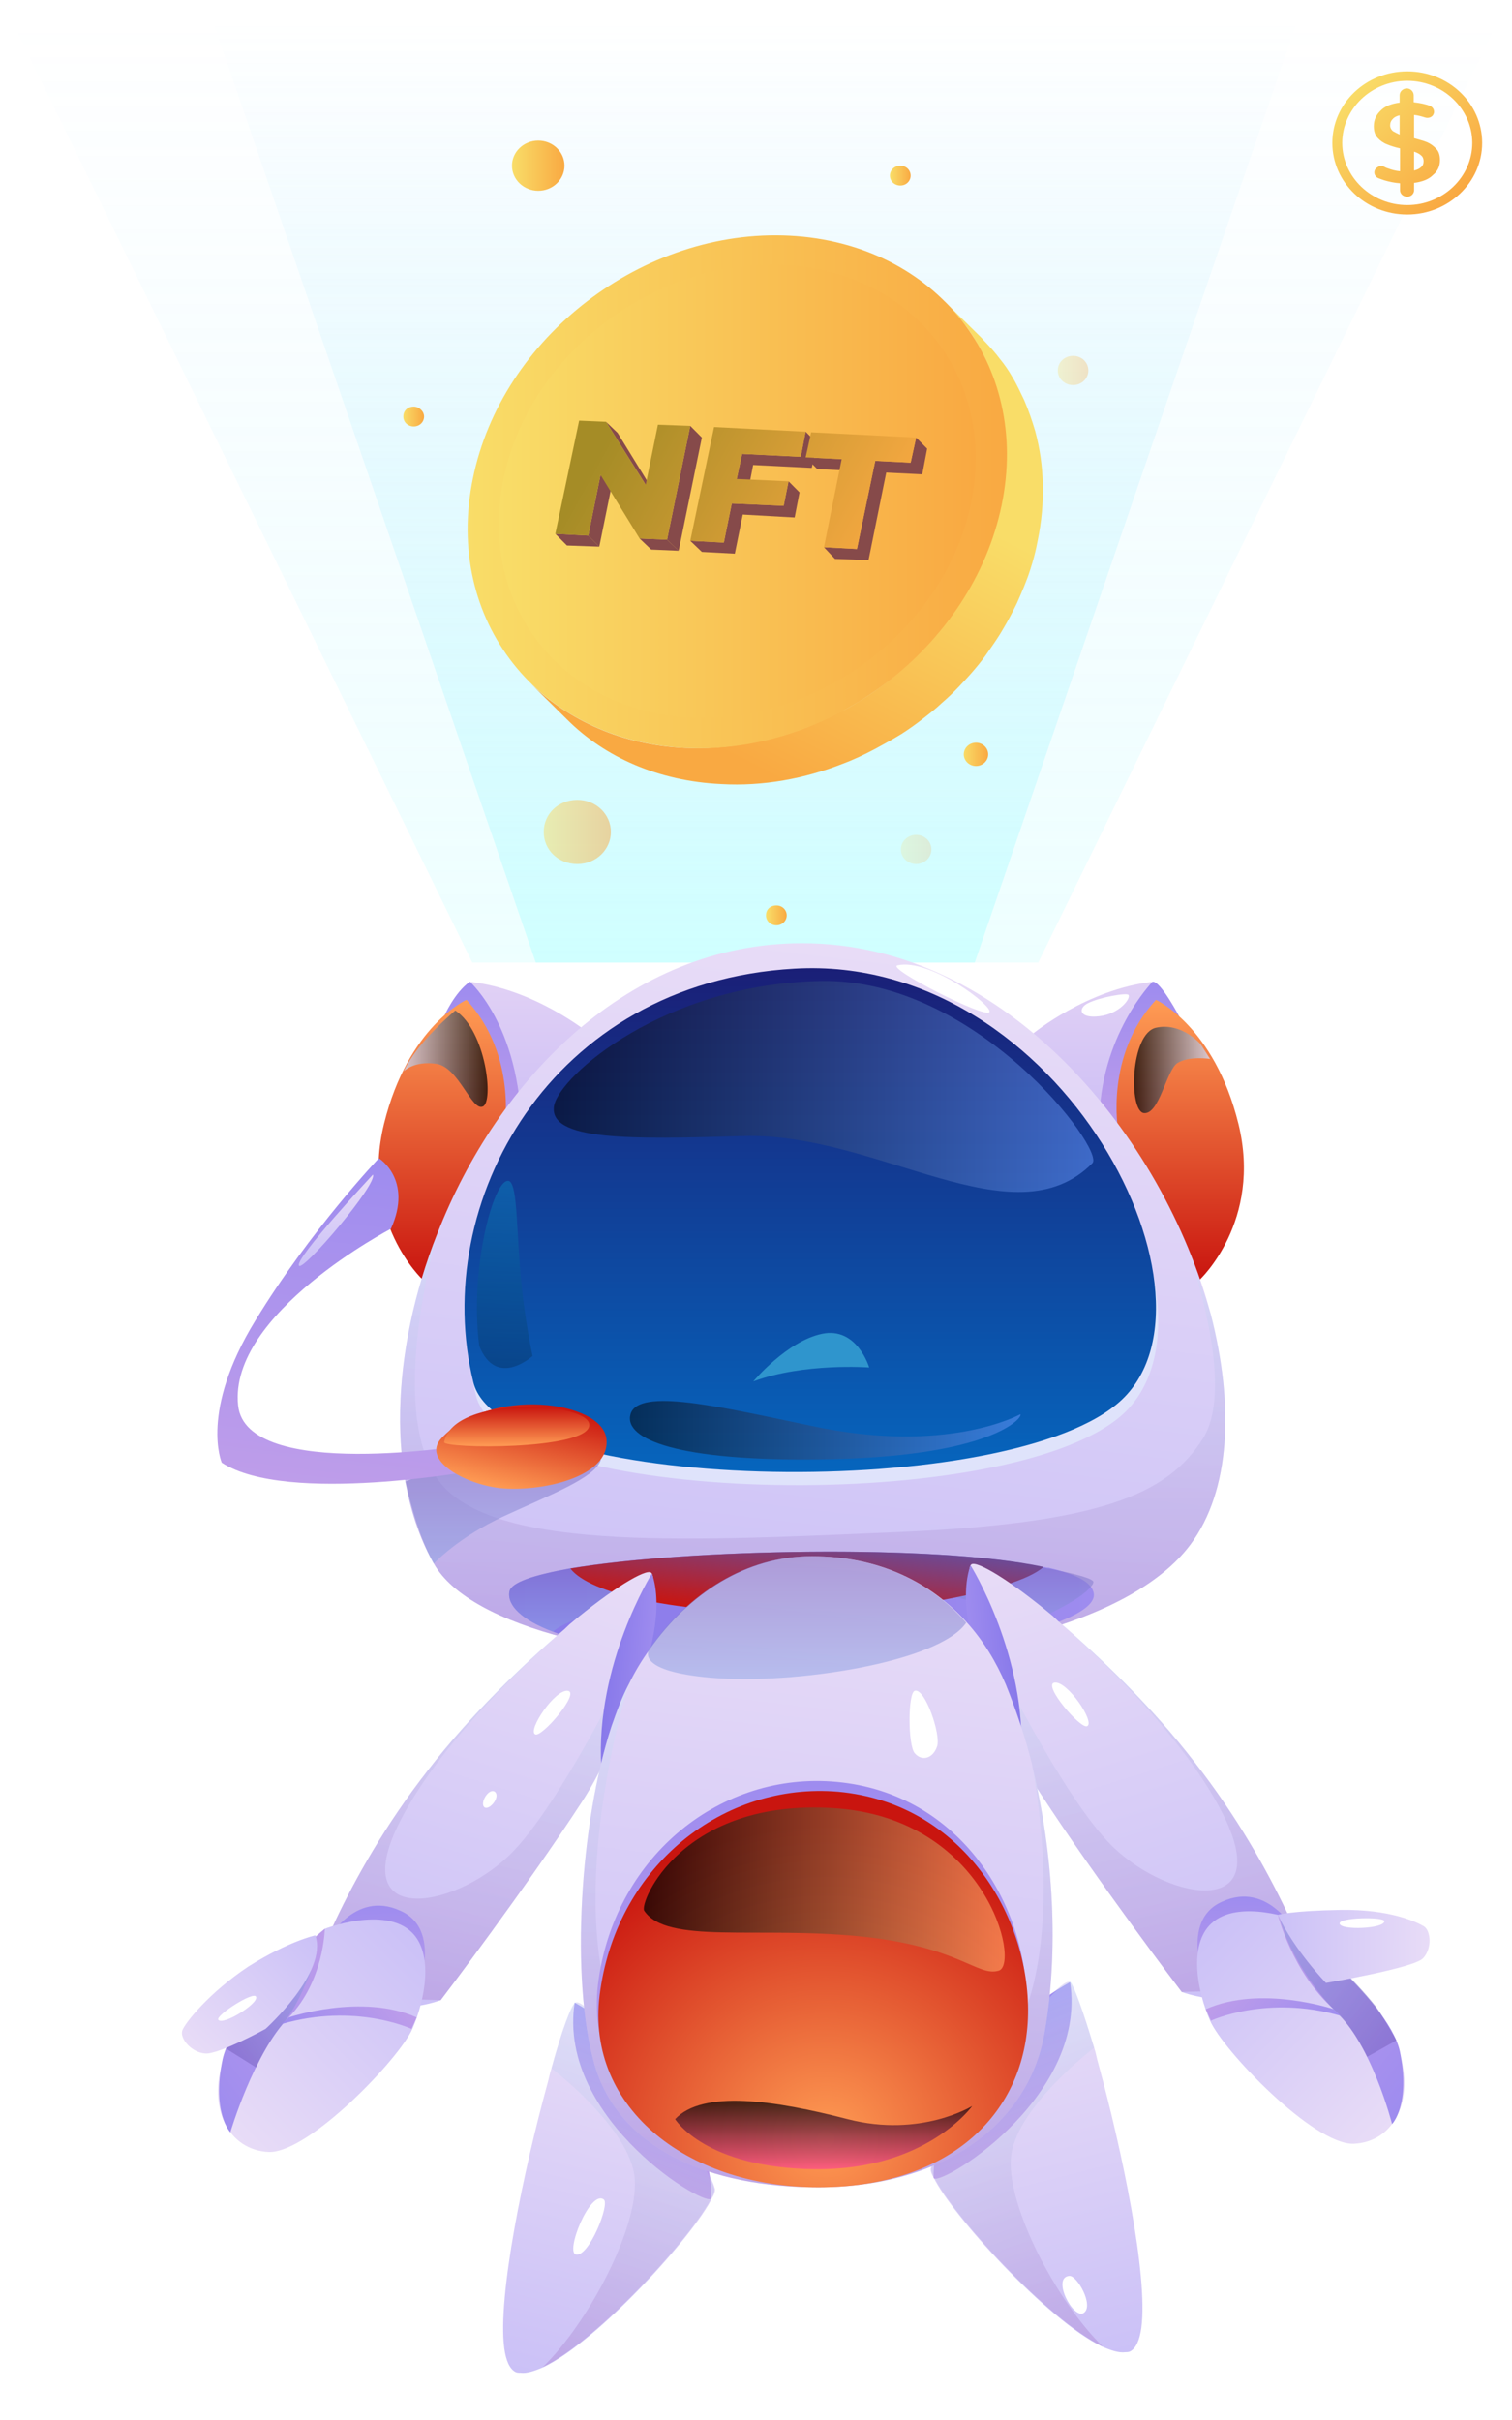 <svg width="340" height="544" viewBox="0 0 340 544" fill="none" xmlns="http://www.w3.org/2000/svg">
<path opacity="0.3" d="M219.191 216.392H120.482L46.21 0H293.326L219.191 216.392Z" fill="url(#paint0_linear_14_28)"/>
<path opacity="0.15" d="M233.469 216.392H106.204L0.356 6.10352e-05H339.18L233.469 216.392Z" fill="url(#paint1_linear_14_28)"/>
<path d="M232.783 96.917C232.096 94.557 231.273 92.196 230.312 89.967C229.488 88.262 228.664 86.426 227.703 84.852C226.879 83.409 225.918 81.967 224.82 80.655C223.859 79.344 222.761 78.163 221.663 76.983C221.251 76.59 220.839 76.065 220.427 75.672L212.19 67.54C212.602 67.934 213.013 68.459 213.425 68.852C214.524 70.032 215.622 71.213 216.583 72.524C217.681 73.835 218.642 75.278 219.466 76.721C220.427 78.426 221.388 80.131 222.074 81.835C223.035 84.065 223.859 86.426 224.546 88.786C226.605 96.393 226.879 104.655 225.095 113.442C224.683 115.671 224.134 117.77 223.447 119.868C222.624 122.491 221.663 124.983 220.427 127.474C219.466 129.442 218.505 131.278 217.407 133.114C216.446 134.819 215.347 136.392 214.249 137.966C213.151 139.409 212.052 140.851 210.954 142.294C209.856 143.605 208.62 144.917 207.385 146.228C206.149 147.54 204.776 148.72 203.541 149.901C202.168 151.081 200.795 152.261 199.285 153.441C197.775 154.622 196.127 155.802 194.48 156.851C192.558 158.032 190.773 159.212 188.714 160.13C186.243 161.441 183.771 162.491 181.3 163.54C172.651 166.818 163.316 168.523 153.98 168.13C139.839 167.474 127.895 161.966 119.246 153.573L127.484 161.704C135.995 170.228 148.077 175.605 162.217 176.261C171.553 176.786 180.888 175.081 189.537 171.671C192.009 170.753 194.48 169.572 196.951 168.261C198.873 167.212 200.795 166.163 202.717 164.982C204.364 163.933 206.012 162.753 207.522 161.573C209.032 160.392 210.405 159.343 211.778 158.032C213.151 156.851 214.386 155.671 215.622 154.36C216.858 153.048 218.093 151.737 219.191 150.425C220.427 148.982 221.525 147.54 222.486 146.097C223.585 144.524 224.683 142.95 225.644 141.245C226.742 139.409 227.703 137.573 228.664 135.606C229.763 133.114 230.861 130.622 231.685 127.999C232.371 125.901 232.92 123.802 233.332 121.573C235.117 112.917 234.842 104.524 232.783 96.917Z" fill="url(#paint2_linear_14_28)"/>
<path d="M177.593 52.983C210.405 54.688 231.822 81.704 225.232 113.573C218.642 145.31 186.792 169.835 153.98 168.13C121.168 166.425 99.752 139.409 106.341 107.54C112.794 75.803 144.644 51.278 177.593 52.983Z" fill="url(#paint3_linear_14_28)"/>
<path d="M176.221 59.541C205.325 60.983 224.134 84.983 218.368 113.048C212.602 141.114 184.321 162.753 155.353 161.31C126.248 159.868 107.44 135.868 113.206 107.802C118.835 79.737 147.116 58.098 176.221 59.541Z" fill="url(#paint4_linear_14_28)"/>
<path d="M132.289 120.392L134.76 122.884L127.484 122.622L124.875 119.999L132.289 120.392Z" fill="#864A4A"/>
<path d="M135.035 106.753L137.506 109.376L134.76 122.884L132.289 120.392L135.035 106.753Z" fill="#864A4A"/>
<path d="M136.27 94.819L138.879 97.311L147.665 111.605L145.194 108.982L136.27 94.819Z" fill="#864A4A"/>
<path d="M149.999 121.311L152.607 123.802L146.429 123.54L143.821 121.048L149.999 121.311Z" fill="#864A4A"/>
<path d="M155.216 95.737L157.824 98.36L152.607 123.802L149.999 121.31L155.216 95.737Z" fill="#864A4A"/>
<path d="M155.216 95.737L149.999 121.311L143.821 121.048L135.035 106.753L132.289 120.392L124.875 119.999L130.23 94.557L136.27 94.819L145.194 108.983L147.94 95.475L155.216 95.737Z" fill="url(#paint5_linear_14_28)"/>
<path d="M181.163 97.048L180.065 102.687L166.885 102.032L165.65 107.671L168.258 110.163L169.356 104.523L182.536 105.179L183.771 99.671L181.163 97.048Z" fill="#864A4A"/>
<path d="M176.221 113.704L164.551 113.179L162.766 121.966L155.216 121.572L157.824 124.064L165.238 124.458L167.022 115.671L178.692 116.327L179.79 110.687L177.319 108.195L176.221 113.704Z" fill="#864A4A"/>
<path d="M181.163 97.048L180.065 102.688L166.885 102.032L165.649 107.671L177.319 108.196L176.221 113.704L164.551 113.179L162.766 121.966L155.216 121.573L160.57 95.999L181.163 97.048Z" fill="url(#paint6_linear_14_28)"/>
<path d="M189.263 103.212L181.163 102.819L183.772 105.442L191.871 105.835L189.263 103.212Z" fill="#864A4A"/>
<path d="M206.012 98.36L204.776 103.999L196.814 103.605L192.695 123.409L185.282 123.015L187.753 125.638L195.304 125.9L199.285 106.228L207.385 106.622L208.483 100.851L206.012 98.36Z" fill="#864A4A"/>
<path d="M206.012 98.36L204.776 103.999L196.814 103.606L192.695 123.409L185.282 123.015L189.263 103.212L181.163 102.819L182.399 97.18L206.012 98.36Z" fill="url(#paint7_linear_14_28)"/>
<path d="M121.031 42.885C124.292 42.885 126.935 40.36 126.935 37.246C126.935 34.131 124.292 31.606 121.031 31.606C117.771 31.606 115.128 34.131 115.128 37.246C115.128 40.36 117.771 42.885 121.031 42.885Z" fill="url(#paint8_linear_14_28)"/>
<path opacity="0.5" d="M137.368 187.015C137.368 190.949 134.073 194.228 129.818 194.228C125.562 194.228 122.267 191.08 122.267 187.015C122.267 182.949 125.562 179.802 129.818 179.802C134.073 179.802 137.368 183.08 137.368 187.015Z" fill="url(#paint9_linear_14_28)"/>
<path d="M222.212 169.573C222.212 171.015 220.976 172.196 219.466 172.196C217.956 172.196 216.72 171.015 216.72 169.573C216.72 168.13 217.956 166.95 219.466 166.95C220.976 166.95 222.212 168.13 222.212 169.573Z" fill="url(#paint10_linear_14_28)"/>
<path d="M176.907 205.769C176.907 206.949 175.946 207.999 174.573 207.999C173.338 207.999 172.239 207.08 172.239 205.769C172.239 204.458 173.2 203.54 174.573 203.54C175.946 203.54 176.907 204.589 176.907 205.769Z" fill="url(#paint11_linear_14_28)"/>
<path d="M95.359 93.639C95.359 94.819 94.397 95.868 93.025 95.868C91.789 95.868 90.691 94.95 90.691 93.639C90.691 92.327 91.652 91.409 93.025 91.409C94.26 91.409 95.359 92.458 95.359 93.639Z" fill="url(#paint12_linear_14_28)"/>
<path d="M204.776 39.475C204.776 40.655 203.815 41.705 202.442 41.705C201.207 41.705 200.108 40.786 200.108 39.475C200.108 38.295 201.069 37.246 202.442 37.246C203.815 37.246 204.776 38.295 204.776 39.475Z" fill="url(#paint13_linear_14_28)"/>
<path opacity="0.2" d="M206.012 194.228C207.907 194.228 209.444 192.76 209.444 190.949C209.444 189.139 207.907 187.671 206.012 187.671C204.116 187.671 202.58 189.139 202.58 190.949C202.58 192.76 204.116 194.228 206.012 194.228Z" fill="url(#paint14_linear_14_28)"/>
<path opacity="0.3" d="M244.727 83.278C244.727 85.114 243.217 86.557 241.295 86.557C239.373 86.557 237.862 85.114 237.862 83.278C237.862 81.442 239.373 79.999 241.295 79.999C243.217 79.999 244.727 81.442 244.727 83.278Z" fill="url(#paint15_linear_14_28)"/>
<path d="M316.445 48.218C307.125 48.218 299.601 41.03 299.601 32.127C299.601 23.225 307.125 16.037 316.445 16.037C325.765 16.037 333.289 23.225 333.289 32.127C333.289 41.03 325.679 48.218 316.445 48.218ZM316.445 18.16C308.408 18.16 301.824 24.45 301.824 32.127C301.824 39.805 308.408 46.094 316.445 46.094C324.482 46.094 331.066 39.805 331.066 32.127C331.066 24.45 324.482 18.16 316.445 18.16Z" fill="url(#paint16_linear_14_28)"/>
<path d="M323.798 35.966C323.798 34.904 323.542 34.006 322.943 33.434C322.345 32.781 321.661 32.291 320.891 31.964C320.122 31.637 319.096 31.392 317.984 31.066V25.838C318.839 25.92 319.694 26.165 320.464 26.41C321.233 26.655 322.088 26.328 322.345 25.675C322.516 25.348 322.516 24.94 322.345 24.531C322.174 24.205 321.917 23.959 321.575 23.796C320.549 23.388 319.267 23.143 317.899 22.979V21.427C317.899 20.611 317.215 19.876 316.36 19.876C315.505 19.876 314.735 20.529 314.735 21.427V23.061C312.854 23.306 311.4 23.878 310.46 24.858C309.434 25.838 308.921 26.982 308.921 28.37C308.921 29.432 309.177 30.33 309.776 30.984C310.374 31.637 311.058 32.127 311.913 32.454C312.683 32.781 313.709 33.108 314.821 33.352V38.498C313.88 38.417 312.939 38.172 312.084 37.845C311.742 37.763 311.486 37.6 311.144 37.436C310.973 37.355 310.802 37.355 310.545 37.355C310.374 37.355 310.203 37.355 310.032 37.436C309.69 37.6 309.348 37.845 309.177 38.172C308.835 38.907 309.177 39.723 309.947 40.05C310.374 40.214 310.802 40.377 311.315 40.54C312.426 40.867 313.623 41.112 314.821 41.194V42.745C314.821 43.562 315.505 44.216 316.445 44.216C317.3 44.216 317.984 43.562 317.984 42.745V41.112C319.865 40.867 321.319 40.295 322.259 39.315C323.371 38.417 323.798 37.273 323.798 35.966ZM313.281 29.514C312.854 29.187 312.597 28.697 312.597 28.207C312.597 27.635 312.768 27.145 313.196 26.737C313.538 26.328 314.051 26.083 314.735 25.92V30.249C314.222 30.004 313.709 29.759 313.281 29.514ZM319.523 37.6C319.181 37.926 318.668 38.172 317.984 38.335V34.088C318.668 34.333 319.181 34.578 319.523 34.904C319.951 35.231 320.122 35.721 320.122 36.211C320.122 36.783 319.951 37.273 319.523 37.6Z" fill="url(#paint17_linear_14_28)"/>
<g filter="url(#filter0_d_14_28)">
<path d="M235.629 445.915C236.015 447.022 236.208 448.313 236.594 449.604C241.807 468.605 247.793 497.013 246.248 508.819C245.862 511.586 245.09 513.431 243.738 514.169C243.352 514.353 242.966 514.353 242.58 514.353C241.228 514.538 239.49 513.984 237.366 513.062C225.009 507.159 203.384 483.178 199.522 475.061C198.943 474.139 198.75 473.216 198.943 472.848C201.067 464.731 227.133 429.313 230.222 431.157C230.995 431.711 233.119 437.614 235.629 445.915Z" fill="url(#paint18_linear_14_28)"/>
<path d="M199.522 475.061C199.522 478.013 234.277 457.721 230.222 431.157C230.222 431.157 199.522 447.391 199.522 475.061Z" fill="url(#paint19_linear_14_28)"/>
<path opacity="0.3" d="M235.629 445.915C235.629 445.915 217.672 459.566 216.9 470.818C216.127 481.887 227.326 503.101 237.56 513.062C225.202 507.159 203.577 483.178 199.715 475.061C199.136 474.139 198.943 473.216 199.136 472.848C201.26 464.731 227.326 429.313 230.416 431.157C230.995 431.711 233.119 437.614 235.629 445.915Z" fill="url(#paint20_linear_14_28)"/>
<path d="M113.6 450.527C113.214 451.633 113.021 452.925 112.635 454.216C107.422 473.216 101.436 501.625 102.981 513.431C103.367 516.198 104.139 518.042 105.491 518.78C105.877 518.965 106.263 518.965 106.649 518.965C108.001 519.149 109.739 518.596 111.863 517.673C124.22 511.77 145.845 487.789 149.707 479.673C150.286 478.75 150.479 477.828 150.286 477.459C148.162 469.342 122.096 433.924 119.007 435.769C118.041 436.322 115.917 442.041 113.6 450.527Z" fill="url(#paint21_linear_14_28)"/>
<path d="M149.514 479.673C149.514 482.624 114.759 462.332 118.814 435.769C118.814 435.769 149.514 452.002 149.514 479.673Z" fill="url(#paint22_linear_14_28)"/>
<path d="M125.378 480.042C126.73 481.149 122.096 492.77 119.2 492.401C116.497 492.217 122.289 477.644 125.378 480.042Z" fill="white"/>
<path d="M230.029 497.198C231.767 497.013 235.629 503.838 233.312 505.499C230.995 507.159 225.975 497.566 230.029 497.198Z" fill="white"/>
<path opacity="0.3" d="M113.6 450.527C113.6 450.527 131.557 464.177 132.329 475.43C133.102 486.498 121.903 507.712 111.67 517.673C124.027 511.77 145.652 487.789 149.514 479.673C150.093 478.75 150.286 477.828 150.093 477.459C147.969 469.342 121.903 433.924 118.814 435.769C118.041 436.322 115.917 442.041 113.6 450.527Z" fill="url(#paint23_linear_14_28)"/>
<path d="M122.096 217.911C122.096 217.911 109.932 207.949 95.258 206.289C95.258 206.289 90.817 208.318 85.41 223.998C80.197 239.493 89.851 270.3 89.851 270.3L122.096 217.911Z" fill="url(#paint24_linear_14_28)"/>
<path d="M89.465 214.037C89.465 214.037 91.782 208.687 95.258 206.289C95.258 206.289 107.422 216.988 106.843 242.629L103.367 246.134L89.465 214.037Z" fill="url(#paint25_linear_14_28)"/>
<path d="M221.92 217.911C221.92 217.911 234.084 207.949 248.758 206.289C248.758 206.289 253.199 208.318 258.606 223.998C263.819 239.493 254.165 270.3 254.165 270.3L221.92 217.911Z" fill="url(#paint26_linear_14_28)"/>
<path d="M248.758 206.289C248.758 206.289 236.787 218.464 236.787 238.202L241.421 240.969L254.937 214.405C254.937 214.405 250.496 205.92 248.758 206.289Z" fill="url(#paint27_linear_14_28)"/>
<path d="M241.035 239.678C241.035 239.678 237.946 222.891 249.531 210.347C249.531 210.347 262.66 216.25 268.067 238.202C273.473 260.154 259.378 273.251 259.378 273.251L241.035 239.678Z" fill="url(#paint28_linear_14_28)"/>
<path d="M102.981 239.678C102.981 239.678 106.07 222.891 94.485 210.347C94.485 210.347 81.356 216.25 75.949 238.202C70.543 260.154 84.638 273.251 84.638 273.251L102.981 239.678Z" fill="url(#paint29_linear_14_28)"/>
<path d="M257.254 332.835C230.222 368.991 103.56 366.224 87.148 337.078C76.335 318.078 77.494 289.3 87.921 262.921C101.436 228.241 130.978 197.619 169.981 197.619C215.934 197.619 251.269 241.338 261.888 281.184C267.101 301.475 266.329 320.66 257.254 332.835Z" fill="url(#paint30_linear_14_28)"/>
<path d="M96.609 299.262C102.595 323.796 214.004 326.563 241.228 304.242C268.453 281.921 229.257 202.784 168.822 206.289C113.794 209.425 86.762 259.047 96.609 299.262Z" fill="#DFE3FB"/>
<path d="M96.03 296.31C102.016 320.845 213.424 323.612 240.649 301.291C268.067 278.97 228.678 199.833 168.243 203.338C113.214 206.474 86.183 256.096 96.03 296.31Z" fill="url(#paint31_linear_14_28)"/>
<path opacity="0.3" d="M257.254 332.835C230.222 368.991 103.56 366.224 87.148 337.078C76.335 318.077 77.494 289.3 87.921 262.921C87.534 264.397 76.915 301.475 87.727 317.708C98.733 334.311 142.563 332.097 189.675 330.068C236.787 328.223 252.234 321.582 260.15 308.854C266.329 298.893 260.15 276.941 257.254 267.902L261.888 280.999C267.101 301.475 266.329 320.66 257.254 332.835Z" fill="url(#paint32_linear_14_28)"/>
<path d="M169.981 359.398C143.721 359.398 124.606 356.631 113.987 352.389C107.036 349.806 103.56 346.486 104.139 343.35C104.526 341.32 109.546 339.66 117.655 338.184C141.597 334.126 191.027 332.835 217.672 336.709C219.989 337.078 222.113 337.447 224.044 337.816C224.43 337.816 224.816 338 225.202 338H225.395C230.029 339.107 233.312 340.398 234.663 342.058C235.05 342.427 235.243 342.796 235.436 343.35C238.332 351.466 193.923 359.398 169.981 359.398Z" fill="url(#paint33_linear_14_28)"/>
<path opacity="0.5" d="M235.436 341.32C235.436 341.505 235.243 341.874 235.05 342.058C232.539 345.563 221.92 349.991 221.92 349.991C221.92 349.991 181.759 334.311 149.128 341.32C116.497 348.33 113.987 352.389 113.987 352.389C107.036 349.806 103.56 346.486 104.139 343.35C104.526 341.32 109.546 339.66 117.655 338.184C141.597 334.126 191.027 332.835 217.672 336.709C220.375 337.262 223.078 337.631 225.202 338.184H225.395C231.96 339.476 235.822 340.583 235.436 341.32Z" fill="url(#paint34_linear_14_28)"/>
<path d="M224.237 337.816C218.058 343.534 188.13 348.33 171.139 348.33C140.632 348.33 122.096 343.719 117.848 338.185C143.914 333.757 200.102 332.651 224.237 337.816Z" fill="url(#paint35_linear_14_28)"/>
<path opacity="0.5" d="M87.148 337.078C87.148 337.078 92.554 331.175 102.981 326.379C113.407 321.583 123.062 317.893 124.606 314.019C126.151 310.145 95.837 312.359 95.837 312.359L80.776 318.631C80.776 318.447 83.093 330.068 87.148 337.078Z" fill="url(#paint36_linear_14_28)"/>
<path d="M74.791 245.95C74.791 245.95 82.514 250.746 77.494 261.814C77.494 261.814 41.001 280.815 43.125 301.475C44.863 318.815 95.258 310.33 95.258 310.33L96.995 316.048C96.995 316.048 54.131 323.98 39.457 314.388C39.457 314.388 34.437 302.951 46.987 282.475C59.344 262.183 74.791 245.95 74.791 245.95Z" fill="url(#paint37_linear_14_28)"/>
<path d="M88.886 308.854C84.252 313.835 94.099 319.184 102.016 320.107C111.09 321.029 126.923 317.709 125.958 309.038C124.992 300.368 99.699 297.232 88.886 308.854Z" fill="url(#paint38_linear_14_28)"/>
<path opacity="0.5" d="M114.18 234.144C112.828 242.076 131.364 241.707 156.658 240.969C186.972 240.047 217.479 264.95 235.243 247.057C238.139 244.105 209.176 205.367 174.035 206.105C138.894 206.842 115.531 227.319 114.18 234.144Z" fill="url(#paint39_linear_14_28)"/>
<path opacity="0.5" d="M131.364 303.504C129.819 309.223 142.37 314.019 173.456 313.65C212.845 313.281 219.796 304.058 219.024 303.504C219.024 303.504 202.612 312.728 171.911 306.087C151.638 301.844 133.102 297.417 131.364 303.504Z" fill="url(#paint40_linear_14_28)"/>
<path opacity="0.3" d="M256.868 267.348L255.902 264.766C256.096 265.135 256.482 266.057 256.868 267.348Z" fill="url(#paint41_linear_14_28)"/>
<path d="M191.413 202.599C188.71 203.153 211.107 214.59 212.073 213.114C213.038 211.823 198.75 200.939 191.413 202.599Z" fill="white"/>
<path d="M234.277 211.085C231.96 212.192 232.153 214.59 236.787 214.037C241.421 213.483 243.931 209.978 243.352 209.24C242.966 208.687 236.787 209.794 234.277 211.085Z" fill="white"/>
<path d="M89.465 309.776C89.272 311.252 121.324 311.621 122.096 306.087C122.868 300.737 91.589 298.893 89.465 309.776Z" fill="url(#paint42_linear_14_28)"/>
<path opacity="0.2" d="M97.382 288.193C97.382 288.193 96.03 279.892 97.575 268.64C99.119 257.387 102.209 250.193 104.139 251.115C106.07 252.222 105.684 263.105 106.843 273.989C107.615 282.475 109.353 290.407 109.353 290.407C109.353 290.407 101.243 297.786 97.382 288.193Z" fill="url(#paint43_linear_14_28)"/>
<path opacity="0.72" d="M259.571 220.309C259.571 220.309 255.323 215.328 249.531 216.619C243.738 217.911 243.352 235.435 246.828 235.804C250.303 236.173 251.848 226.212 254.358 224.551C257.061 222.891 261.695 223.629 261.695 223.629L259.571 220.309Z" fill="url(#paint44_linear_14_28)"/>
<path opacity="0.72" d="M80.39 226.396C80.39 226.396 82.707 223.998 87.727 224.736C92.748 225.474 95.644 235.435 98.154 234.328C100.664 233.406 98.926 217.357 91.975 212.745C91.975 212.745 83.287 219.94 80.39 226.396Z" fill="url(#paint45_linear_14_28)"/>
<path d="M73.439 249.639C73.439 249.639 55.676 268.64 56.834 270.115C57.8 271.407 74.598 251.668 73.439 249.639Z" fill="url(#paint46_linear_14_28)"/>
<path d="M135.033 352.573C132.716 363.457 128.082 378.952 120.358 390.759C107.615 410.312 89.272 434.478 88.693 435.216C79.811 438.352 70.543 436.323 64.751 434.478C61.275 433.371 58.958 432.08 58.958 432.08C58.958 432.08 66.488 408.283 85.796 383.564C95.451 371.02 107.036 359.952 116.497 351.835C116.497 351.835 116.497 351.835 116.69 351.651C116.883 351.467 116.883 351.466 117.076 351.282L117.269 351.098L117.462 350.913L117.655 350.729C127.309 342.612 134.84 338.185 135.998 339.107C136.963 339.845 136.577 345.195 135.033 352.573Z" fill="url(#paint47_linear_14_28)"/>
<path opacity="0.3" d="M135.033 352.573C132.716 363.457 128.082 378.952 120.358 390.758C107.615 410.312 89.272 434.478 88.693 435.215L64.751 434.478C61.275 433.371 58.958 432.079 58.958 432.079C58.958 432.079 66.488 408.283 85.796 383.564C95.451 371.02 107.036 359.952 116.497 351.835C111.09 356.631 87.727 377.292 78.653 396.846C68.419 419.167 92.941 414.37 105.105 401.642C117.269 388.914 134.646 352.204 134.646 352.204L135.033 352.573Z" fill="url(#paint48_linear_14_28)"/>
<path d="M109.932 375.447C108.194 374.525 114.373 365.301 117.269 365.67C120.165 366.039 111.283 376.37 109.932 375.447Z" fill="white"/>
<path d="M100.857 388.36C99.505 387.438 97.382 390.943 98.54 391.865C99.698 392.603 102.209 389.467 100.857 388.36Z" fill="white"/>
<path d="M63.013 422.118C63.013 422.118 69.191 410.312 79.618 415.108C90.044 419.72 82.514 435.953 82.514 435.953C82.514 435.953 68.612 442.041 58.958 432.449C58.958 432.264 60.31 428.021 63.013 422.118Z" fill="url(#paint49_linear_14_28)"/>
<path d="M62.627 419.167C62.627 419.167 75.949 414.002 82.128 419.905C87.148 424.701 85.217 435.031 82.321 441.672C79.425 448.313 59.151 469.527 50.076 469.342C41.001 468.973 36.174 459.566 39.843 448.497C39.843 448.497 52.779 426.545 62.627 419.167Z" fill="url(#paint50_linear_14_28)"/>
<path d="M62.627 419.167C62.627 419.167 62.434 430.973 54.517 439.09C46.601 447.206 41.388 464.915 41.388 464.915C41.388 464.915 37.14 460.488 39.65 448.497C42.353 436.507 62.627 419.167 62.627 419.167Z" fill="url(#paint51_linear_14_28)"/>
<path opacity="0.5" d="M40.422 446.099L47.18 450.342C47.18 450.342 49.69 444.624 53.166 440.565C56.641 436.507 59.537 428.575 59.537 428.575L40.422 446.099Z" fill="url(#paint52_linear_14_28)"/>
<path d="M60.503 420.643C60.503 420.643 54.517 421.934 45.442 427.652C36.56 433.555 31.154 440.381 30.575 442.041C29.996 443.886 32.699 447.022 35.788 447.206C38.877 447.391 49.304 441.672 49.304 441.672C49.304 441.672 63.399 428.944 60.503 420.643Z" fill="url(#paint53_linear_14_28)"/>
<path d="M54.517 439.089C54.517 439.089 70.929 433.555 83.286 439.089L82.128 441.672C82.128 441.672 69.578 435.769 52.972 440.565L54.517 439.089Z" fill="url(#paint54_linear_14_28)"/>
<path d="M38.684 439.643C37.912 438.72 46.794 433.002 47.18 434.478C47.759 435.953 39.843 440.934 38.684 439.643Z" fill="white"/>
<path d="M136.191 339.292C136.191 339.292 123.448 359.583 124.799 382.826C124.992 382.826 141.404 354.418 136.191 339.292Z" fill="url(#paint55_linear_14_28)"/>
<path d="M208.983 350.728C211.3 361.612 215.934 377.108 223.658 388.914C236.401 408.467 254.744 432.633 255.323 433.371C264.205 436.507 273.473 434.478 279.266 432.633C282.741 431.526 285.058 430.235 285.058 430.235C285.058 430.235 277.528 406.438 258.219 381.719C248.565 369.175 236.98 358.107 227.519 349.991C227.519 349.991 227.519 349.991 227.326 349.806C227.133 349.622 227.133 349.622 226.94 349.437L226.747 349.253L226.554 349.068L226.361 348.884C216.707 340.767 209.176 336.34 208.018 337.262C207.053 338 207.439 343.35 208.983 350.728Z" fill="url(#paint56_linear_14_28)"/>
<path opacity="0.3" d="M208.983 350.729C211.3 361.612 215.934 377.108 223.658 388.914C236.401 408.468 254.744 432.633 255.323 433.371L279.265 432.633C282.741 431.526 285.058 430.235 285.058 430.235C285.058 430.235 277.528 406.439 258.219 381.72C248.565 369.176 236.98 358.108 227.519 349.991C232.926 354.787 256.289 375.448 265.364 395.001C275.597 417.322 251.075 412.526 238.911 399.798C226.747 387.069 209.369 350.36 209.369 350.36L208.983 350.729Z" fill="url(#paint57_linear_14_28)"/>
<path d="M234.084 373.603C235.822 372.681 229.643 363.457 226.747 363.826C223.851 364.195 232.733 374.525 234.084 373.603Z" fill="white"/>
<path d="M281.003 420.089C281.003 420.089 274.825 408.283 264.398 413.079C253.972 417.691 261.502 433.924 261.502 433.924C261.502 433.924 275.404 440.012 285.058 430.42C285.058 430.42 283.706 426.177 281.003 420.089Z" fill="url(#paint58_linear_14_28)"/>
<path d="M281.389 417.322C281.389 417.322 268.067 412.157 261.888 418.06C256.868 422.856 258.799 433.186 261.695 439.827C264.591 446.468 284.865 467.682 293.94 467.498C303.015 467.129 307.842 457.721 304.173 446.653C304.173 446.653 291.237 424.701 281.389 417.322Z" fill="url(#paint59_linear_14_28)"/>
<path d="M276.948 416.031C276.948 416.031 280.038 428.759 289.499 437.245C297.995 444.808 302.628 463.07 302.628 463.07C302.628 463.07 306.876 458.643 304.366 446.653C301.663 434.662 276.948 416.031 276.948 416.031Z" fill="url(#paint60_linear_14_28)"/>
<path opacity="0.5" d="M303.594 444.255L297.029 447.944C297.029 447.944 294.519 442.41 290.851 438.72C279.459 427.283 277.142 416.031 277.142 416.031L292.588 429.497C292.588 429.497 296.45 433.371 299.153 436.876C300.505 438.72 303.594 444.255 303.594 444.255Z" fill="url(#paint61_linear_14_28)"/>
<path d="M276.948 416.031C276.948 416.031 280.038 415.108 291.044 414.924C302.242 414.739 308.228 417.691 309.773 418.613C311.317 419.536 311.703 423.594 309.579 425.808C307.456 428.021 287.761 431.342 287.761 431.342C287.761 431.342 280.617 423.963 276.948 416.031Z" fill="url(#paint62_linear_14_28)"/>
<path d="M289.499 437.245C289.499 437.245 273.087 431.711 260.73 437.245L261.888 439.827C261.888 439.827 274.438 433.924 291.044 438.721L289.499 437.245Z" fill="url(#paint63_linear_14_28)"/>
<path d="M300.891 417.506C301.084 416.4 290.271 416.584 290.85 418.06C291.237 419.536 300.698 419.167 300.891 417.506Z" fill="white"/>
<path d="M207.825 337.447C207.825 337.447 220.568 357.738 219.217 380.981C219.024 380.981 202.612 352.389 207.825 337.447Z" fill="url(#paint64_linear_14_28)"/>
<path d="M158.975 296.126C158.975 296.126 166.505 287.087 174.421 285.426C182.338 283.766 185.041 292.99 185.041 292.99C185.041 292.99 170.367 291.883 158.975 296.126Z" fill="#2F95CD"/>
<path d="M224.43 442.779C220.761 463.439 201.26 477.275 173.456 477.275C149.128 477.275 128.661 468.605 123.254 449.604C117.848 430.604 119.972 395.37 127.116 373.603C128.275 370.282 129.433 367.146 130.978 364.195C132.329 361.428 133.874 358.845 135.612 356.447C144.494 343.719 157.43 335.418 172.104 335.418C187.358 335.418 198.943 341.321 207.052 350.36C210.721 354.418 213.617 359.214 215.741 364.195C218.058 369.913 220.182 376.185 221.727 382.457V382.642C226.554 402.564 227.712 424.332 224.43 442.779Z" fill="url(#paint65_linear_14_28)"/>
<path opacity="0.3" d="M224.43 442.779C220.761 463.439 201.26 477.275 173.456 477.275C149.128 477.275 128.661 468.605 123.255 449.604C117.848 430.604 119.972 395.37 127.116 373.603C128.275 370.282 129.433 367.146 130.978 364.195C130.978 364.195 116.304 410.681 128.082 440.381C139.86 470.08 194.502 469.342 213.038 449.604C230.609 430.973 222.499 386.885 221.727 382.642C226.554 402.564 227.712 424.332 224.43 442.779Z" fill="url(#paint66_linear_14_28)"/>
<path d="M124.22 430.42C128.275 402.565 151.831 383.749 177.704 386.147C205.701 388.729 220.761 414.186 220.375 436.138C219.989 458.09 203.191 475.061 173.263 475.061C143.142 475.061 120.358 456.614 124.22 430.42Z" fill="url(#paint67_linear_14_28)"/>
<path d="M124.606 432.817C128.661 404.963 152.217 386.147 178.09 388.36C206.087 390.943 221.147 416.4 220.761 438.352C220.375 460.303 203.577 477.275 173.649 477.275C143.721 477.275 120.551 458.828 124.606 432.817Z" fill="url(#paint68_radial_14_28)"/>
<path opacity="0.5" d="M206.859 350.36C200.874 359.214 168.243 364.379 149.321 362.719C132.909 361.243 135.419 357 135.419 356.447C144.3 343.719 157.237 335.418 171.911 335.418C187.358 335.418 198.943 341.321 206.859 350.36Z" fill="url(#paint69_linear_14_28)"/>
<path d="M195.275 365.671C193.73 366.224 193.73 377.846 195.275 379.69C196.819 381.535 199.329 380.982 200.295 378.215C201.26 375.632 197.592 364.933 195.275 365.671Z" fill="white"/>
<path opacity="0.72" d="M134.453 415.108C139.474 422.671 159.747 418.613 182.531 420.827C205.315 423.04 209.37 430.05 214.197 428.574C219.024 427.099 211.493 394.263 177.125 392.05C142.949 389.836 133.295 413.264 134.453 415.108Z" fill="url(#paint70_linear_14_28)"/>
<path opacity="0.72" d="M141.404 461.964C141.404 461.964 148.162 473.032 173.07 473.216C197.978 473.401 208.211 459.012 208.211 459.012C208.211 459.012 196.626 466.206 180.214 461.964C163.802 457.721 147.583 455.323 141.404 461.964Z" fill="url(#paint71_linear_14_28)"/>
</g>
<defs>
<filter id="filter0_d_14_28" x="30.496" y="197.619" width="300.573" height="345.401" filterUnits="userSpaceOnUse" color-interpolation-filters="sRGB">
<feFlood flood-opacity="0" result="BackgroundImageFix"/>
<feColorMatrix in="SourceAlpha" type="matrix" values="0 0 0 0 0 0 0 0 0 0 0 0 0 0 0 0 0 0 127 0" result="hardAlpha"/>
<feOffset dx="10.409" dy="14.412"/>
<feGaussianBlur stdDeviation="4.804"/>
<feComposite in2="hardAlpha" operator="out"/>
<feColorMatrix type="matrix" values="0 0 0 0 0 0 0 0 0 0 0 0 0 0 0 0 0 0 0.25 0"/>
<feBlend mode="normal" in2="BackgroundImageFix" result="effect1_dropShadow_14_28"/>
<feBlend mode="normal" in="SourceGraphic" in2="effect1_dropShadow_14_28" result="shape"/>
</filter>
<linearGradient id="paint0_linear_14_28" x1="169.797" y1="216.384" x2="169.797" y2="4.51" gradientUnits="userSpaceOnUse">
<stop stop-color="#8AFFFF"/>
<stop offset="1" stop-color="#79D3FD" stop-opacity="0"/>
</linearGradient>
<linearGradient id="paint1_linear_14_28" x1="169.797" y1="216.384" x2="169.797" y2="4.51" gradientUnits="userSpaceOnUse">
<stop stop-color="#8AFFFF"/>
<stop offset="1" stop-color="#79D3FD" stop-opacity="0"/>
</linearGradient>
<linearGradient id="paint2_linear_14_28" x1="195.981" y1="105.431" x2="163.266" y2="169.287" gradientUnits="userSpaceOnUse">
<stop stop-color="#F9DD68"/>
<stop offset="1" stop-color="#F9A942"/>
</linearGradient>
<linearGradient id="paint3_linear_14_28" x1="105.069" y1="110.513" x2="226.343" y2="110.513" gradientUnits="userSpaceOnUse">
<stop stop-color="#F9DD68"/>
<stop offset="1" stop-color="#F9A942"/>
</linearGradient>
<linearGradient id="paint4_linear_14_28" x1="112.064" y1="110.513" x2="219.349" y2="110.513" gradientUnits="userSpaceOnUse">
<stop stop-color="#F9DD68"/>
<stop offset="1" stop-color="#F9A942"/>
</linearGradient>
<linearGradient id="paint5_linear_14_28" x1="133.236" y1="104.48" x2="192.664" y2="137.15" gradientUnits="userSpaceOnUse">
<stop stop-color="#A58C26"/>
<stop offset="1" stop-color="#F9A942"/>
</linearGradient>
<linearGradient id="paint6_linear_14_28" x1="138.713" y1="94.519" x2="198.139" y2="127.188" gradientUnits="userSpaceOnUse">
<stop stop-color="#A58C26"/>
<stop offset="1" stop-color="#F9A942"/>
</linearGradient>
<linearGradient id="paint7_linear_14_28" x1="144.041" y1="84.826" x2="203.468" y2="117.495" gradientUnits="userSpaceOnUse">
<stop stop-color="#A58C26"/>
<stop offset="1" stop-color="#F9A942"/>
</linearGradient>
<linearGradient id="paint8_linear_14_28" x1="115.239" y1="37.258" x2="126.961" y2="37.258" gradientUnits="userSpaceOnUse">
<stop stop-color="#F9DD68"/>
<stop offset="1" stop-color="#F9A942"/>
</linearGradient>
<linearGradient id="paint9_linear_14_28" x1="122.349" y1="186.998" x2="137.366" y2="186.998" gradientUnits="userSpaceOnUse">
<stop stop-color="#F9DD68"/>
<stop offset="1" stop-color="#F9A942"/>
</linearGradient>
<linearGradient id="paint10_linear_14_28" x1="216.554" y1="169.572" x2="222.144" y2="169.572" gradientUnits="userSpaceOnUse">
<stop stop-color="#F9DD68"/>
<stop offset="1" stop-color="#F9A942"/>
</linearGradient>
<linearGradient id="paint11_linear_14_28" x1="172.429" y1="205.726" x2="176.971" y2="205.726" gradientUnits="userSpaceOnUse">
<stop stop-color="#F9DD68"/>
<stop offset="1" stop-color="#F9A942"/>
</linearGradient>
<linearGradient id="paint12_linear_14_28" x1="90.752" y1="93.621" x2="95.294" y2="93.621" gradientUnits="userSpaceOnUse">
<stop stop-color="#F9DD68"/>
<stop offset="1" stop-color="#F9A942"/>
</linearGradient>
<linearGradient id="paint13_linear_14_28" x1="200.276" y1="39.428" x2="204.818" y2="39.428" gradientUnits="userSpaceOnUse">
<stop stop-color="#F9DD68"/>
<stop offset="1" stop-color="#F9A942"/>
</linearGradient>
<linearGradient id="paint14_linear_14_28" x1="202.547" y1="190.887" x2="209.42" y2="190.887" gradientUnits="userSpaceOnUse">
<stop stop-color="#F9DD68"/>
<stop offset="1" stop-color="#F9A942"/>
</linearGradient>
<linearGradient id="paint15_linear_14_28" x1="237.88" y1="83.307" x2="244.753" y2="83.307" gradientUnits="userSpaceOnUse">
<stop stop-color="#F9DD68"/>
<stop offset="1" stop-color="#F9A942"/>
</linearGradient>
<linearGradient id="paint16_linear_14_28" x1="303.619" y1="19.922" x2="326.908" y2="44.302" gradientUnits="userSpaceOnUse">
<stop stop-color="#F9DD68"/>
<stop offset="1" stop-color="#F9A942"/>
</linearGradient>
<linearGradient id="paint17_linear_14_28" x1="303.419" y1="20.113" x2="326.708" y2="44.493" gradientUnits="userSpaceOnUse">
<stop stop-color="#F9DD68"/>
<stop offset="1" stop-color="#F9A942"/>
</linearGradient>
<linearGradient id="paint18_linear_14_28" x1="233.338" y1="516.857" x2="212.485" y2="435.619" gradientUnits="userSpaceOnUse">
<stop stop-color="#CBC1F7"/>
<stop offset="1" stop-color="#E8DCF7"/>
</linearGradient>
<linearGradient id="paint19_linear_14_28" x1="220.997" y1="467.406" x2="209.976" y2="439.135" gradientUnits="userSpaceOnUse">
<stop stop-color="#BE9DEA"/>
<stop offset="1" stop-color="#9E8CEF"/>
</linearGradient>
<linearGradient id="paint20_linear_14_28" x1="240.212" y1="512.06" x2="211.46" y2="438.306" gradientUnits="userSpaceOnUse">
<stop stop-color="#9D68C2"/>
<stop offset="1" stop-color="#CCEDFF"/>
</linearGradient>
<linearGradient id="paint21_linear_14_28" x1="115.747" y1="521.404" x2="136.6" y2="440.166" gradientUnits="userSpaceOnUse">
<stop stop-color="#CBC1F7"/>
<stop offset="1" stop-color="#E8DCF7"/>
</linearGradient>
<linearGradient id="paint22_linear_14_28" x1="128.087" y1="471.953" x2="139.109" y2="443.682" gradientUnits="userSpaceOnUse">
<stop stop-color="#BE9DEA"/>
<stop offset="1" stop-color="#9E8CEF"/>
</linearGradient>
<linearGradient id="paint23_linear_14_28" x1="108.873" y1="516.607" x2="137.625" y2="442.853" gradientUnits="userSpaceOnUse">
<stop stop-color="#9D68C2"/>
<stop offset="1" stop-color="#CCEDFF"/>
</linearGradient>
<linearGradient id="paint24_linear_14_28" x1="102.965" y1="270.181" x2="102.965" y2="206.216" gradientUnits="userSpaceOnUse">
<stop stop-color="#B9ACF4"/>
<stop offset="1" stop-color="#E1D1F5"/>
</linearGradient>
<linearGradient id="paint25_linear_14_28" x1="98.171" y1="246.016" x2="98.171" y2="206.216" gradientUnits="userSpaceOnUse">
<stop stop-color="#BE9DEA"/>
<stop offset="1" stop-color="#9E8CEF"/>
</linearGradient>
<linearGradient id="paint26_linear_14_28" x1="241.063" y1="270.181" x2="241.063" y2="206.216" gradientUnits="userSpaceOnUse">
<stop stop-color="#B9ACF4"/>
<stop offset="1" stop-color="#E1D1F5"/>
</linearGradient>
<linearGradient id="paint27_linear_14_28" x1="245.926" y1="240.984" x2="245.926" y2="206.211" gradientUnits="userSpaceOnUse">
<stop stop-color="#BE9DEA"/>
<stop offset="1" stop-color="#9E8CEF"/>
</linearGradient>
<linearGradient id="paint28_linear_14_28" x1="254.974" y1="273.242" x2="254.974" y2="210.394" gradientUnits="userSpaceOnUse">
<stop stop-color="#c9150f"/>
<stop offset="1" stop-color="rgb(255, 156, 84)"/>
</linearGradient>
<linearGradient id="paint29_linear_14_28" x1="89.054" y1="273.242" x2="89.054" y2="210.394" gradientUnits="userSpaceOnUse">
<stop stop-color="#c9150f"/>
<stop offset="1" stop-color="rgb(255, 156, 84)"/>
</linearGradient>
<linearGradient id="paint30_linear_14_28" x1="164.792" y1="360.909" x2="184.247" y2="198.773" gradientUnits="userSpaceOnUse">
<stop stop-color="#CBC1F7"/>
<stop offset="1" stop-color="#E8DCF7"/>
</linearGradient>
<linearGradient id="paint31_linear_14_28" x1="171.738" y1="316.521" x2="171.738" y2="203.225" gradientUnits="userSpaceOnUse">
<stop stop-color="#0665BD"/>
<stop offset="1" stop-color="#1A1F77"/>
</linearGradient>
<linearGradient id="paint32_linear_14_28" x1="172.321" y1="359.412" x2="172.321" y2="262.901" gradientUnits="userSpaceOnUse">
<stop stop-color="#9D68C2"/>
<stop offset="1" stop-color="#CCEDFF"/>
</linearGradient>
<linearGradient id="paint33_linear_14_28" x1="104.237" y1="346.866" x2="235.874" y2="346.866" gradientUnits="userSpaceOnUse">
<stop stop-color="#8879EA"/>
<stop offset="1" stop-color="#9E8CEF"/>
</linearGradient>
<linearGradient id="paint34_linear_14_28" x1="169.863" y1="352.47" x2="169.863" y2="334.343" gradientUnits="userSpaceOnUse">
<stop stop-color="#8DA4E5"/>
<stop offset="1" stop-color="#755CBB"/>
</linearGradient>
<linearGradient id="paint35_linear_14_28" x1="169.529" y1="349.905" x2="171.787" y2="331.085" gradientUnits="userSpaceOnUse">
<stop stop-color="#c9150f"/>
<stop offset="1" stop-color="#6C4A96"/>
</linearGradient>
<linearGradient id="paint36_linear_14_28" x1="102.665" y1="337.035" x2="102.665" y2="311.601" gradientUnits="userSpaceOnUse">
<stop stop-color="#8DA4E5"/>
<stop offset="1" stop-color="#755CBB"/>
</linearGradient>
<linearGradient id="paint37_linear_14_28" x1="66.524" y1="320.415" x2="75.441" y2="246.1" gradientUnits="userSpaceOnUse">
<stop stop-color="#BE9DEA"/>
<stop offset="1" stop-color="#9E8CEF"/>
</linearGradient>
<linearGradient id="paint38_linear_14_28" x1="104.406" y1="320.856" x2="109.008" y2="300.399" gradientUnits="userSpaceOnUse">
<stop stop-color="rgb(255, 156, 84)"/>
<stop offset="1" stop-color="#c9150f"/>
</linearGradient>
<linearGradient id="paint39_linear_14_28" x1="114.16" y1="229.881" x2="235.474" y2="229.881" gradientUnits="userSpaceOnUse">
<stop/>
<stop offset="1" stop-color="#6A9BFF"/>
</linearGradient>
<linearGradient id="paint40_linear_14_28" x1="131.31" y1="307.1" x2="219.234" y2="307.1" gradientUnits="userSpaceOnUse">
<stop/>
<stop offset="1" stop-color="#6A9BFF"/>
</linearGradient>
<linearGradient id="paint41_linear_14_28" x1="256.458" y1="267.311" x2="256.458" y2="264.696" gradientUnits="userSpaceOnUse">
<stop stop-color="#9D68C2"/>
<stop offset="1" stop-color="#CCEDFF"/>
</linearGradient>
<linearGradient id="paint42_linear_14_28" x1="105.759" y1="310.725" x2="105.759" y2="301.843" gradientUnits="userSpaceOnUse">
<stop stop-color="rgb(255, 156, 84)"/>
<stop offset="1" stop-color="#c9150f"/>
</linearGradient>
<linearGradient id="paint43_linear_14_28" x1="102.451" y1="293.088" x2="105.198" y2="251.154" gradientUnits="userSpaceOnUse">
<stop/>
<stop offset="1" stop-color="#00E3FF"/>
</linearGradient>
<linearGradient id="paint44_linear_14_28" x1="244.518" y1="226.116" x2="261.634" y2="226.116" gradientUnits="userSpaceOnUse">
<stop/>
<stop offset="1" stop-color="#D4E2FF"/>
</linearGradient>
<linearGradient id="paint45_linear_14_28" x1="80.334" y1="223.592" x2="99.196" y2="223.592" gradientUnits="userSpaceOnUse">
<stop stop-color="#D4E2FF"/>
<stop offset="1"/>
</linearGradient>
<linearGradient id="paint46_linear_14_28" x1="64.982" y1="270.255" x2="65.309" y2="249.488" gradientUnits="userSpaceOnUse">
<stop stop-color="#CBC1F7"/>
<stop offset="1" stop-color="#E8DCF7"/>
</linearGradient>
<linearGradient id="paint47_linear_14_28" x1="81.51" y1="439.848" x2="114.756" y2="332.644" gradientUnits="userSpaceOnUse">
<stop stop-color="#CBC1F7"/>
<stop offset="1" stop-color="#E8DCF7"/>
</linearGradient>
<linearGradient id="paint48_linear_14_28" x1="87.775" y1="438.848" x2="104.546" y2="347.036" gradientUnits="userSpaceOnUse">
<stop stop-color="#9D68C2"/>
<stop offset="1" stop-color="#CCEDFF"/>
</linearGradient>
<linearGradient id="paint49_linear_14_28" x1="72.392" y1="437.712" x2="71.562" y2="413.974" gradientUnits="userSpaceOnUse">
<stop stop-color="#BE9DEA"/>
<stop offset="1" stop-color="#9E8CEF"/>
</linearGradient>
<linearGradient id="paint50_linear_14_28" x1="84.101" y1="421.846" x2="41.008" y2="464.587" gradientUnits="userSpaceOnUse">
<stop stop-color="#CBC1F7"/>
<stop offset="1" stop-color="#E8DCF7"/>
</linearGradient>
<linearGradient id="paint51_linear_14_28" x1="70.419" y1="429.176" x2="34.952" y2="456.446" gradientUnits="userSpaceOnUse">
<stop stop-color="#BE9DEA"/>
<stop offset="1" stop-color="#9E8CEF"/>
</linearGradient>
<linearGradient id="paint52_linear_14_28" x1="62.877" y1="432.753" x2="42.332" y2="448.55" gradientUnits="userSpaceOnUse">
<stop stop-color="#8DA4E5"/>
<stop offset="1" stop-color="#755CBB"/>
</linearGradient>
<linearGradient id="paint53_linear_14_28" x1="61.403" y1="421.719" x2="34.663" y2="448.241" gradientUnits="userSpaceOnUse">
<stop stop-color="#CBC1F7"/>
<stop offset="1" stop-color="#E8DCF7"/>
</linearGradient>
<linearGradient id="paint54_linear_14_28" x1="78.815" y1="433.138" x2="59.154" y2="448.254" gradientUnits="userSpaceOnUse">
<stop stop-color="#BE9DEA"/>
<stop offset="1" stop-color="#9E8CEF"/>
</linearGradient>
<linearGradient id="paint55_linear_14_28" x1="125.956" y1="360.806" x2="136.266" y2="361.508" gradientUnits="userSpaceOnUse">
<stop stop-color="#8879EA"/>
<stop offset="1" stop-color="#9E8CEF"/>
</linearGradient>
<linearGradient id="paint56_linear_14_28" x1="262.517" y1="437.959" x2="229.272" y2="330.755" gradientUnits="userSpaceOnUse">
<stop stop-color="#CBC1F7"/>
<stop offset="1" stop-color="#E8DCF7"/>
</linearGradient>
<linearGradient id="paint57_linear_14_28" x1="256.253" y1="436.96" x2="239.482" y2="345.149" gradientUnits="userSpaceOnUse">
<stop stop-color="#9D68C2"/>
<stop offset="1" stop-color="#CCEDFF"/>
</linearGradient>
<linearGradient id="paint58_linear_14_28" x1="271.636" y1="435.824" x2="272.466" y2="412.086" gradientUnits="userSpaceOnUse">
<stop stop-color="#BE9DEA"/>
<stop offset="1" stop-color="#9E8CEF"/>
</linearGradient>
<linearGradient id="paint59_linear_14_28" x1="259.927" y1="419.958" x2="303.019" y2="462.699" gradientUnits="userSpaceOnUse">
<stop stop-color="#CBC1F7"/>
<stop offset="1" stop-color="#E8DCF7"/>
</linearGradient>
<linearGradient id="paint60_linear_14_28" x1="269.709" y1="425.446" x2="308.517" y2="455.284" gradientUnits="userSpaceOnUse">
<stop stop-color="#BE9DEA"/>
<stop offset="1" stop-color="#9E8CEF"/>
</linearGradient>
<linearGradient id="paint61_linear_14_28" x1="272.505" y1="421.809" x2="302.859" y2="445.148" gradientUnits="userSpaceOnUse">
<stop stop-color="#8DA4E5"/>
<stop offset="1" stop-color="#755CBB"/>
</linearGradient>
<linearGradient id="paint62_linear_14_28" x1="276.916" y1="422.941" x2="311.091" y2="423.198" gradientUnits="userSpaceOnUse">
<stop stop-color="#CBC1F7"/>
<stop offset="1" stop-color="#E8DCF7"/>
</linearGradient>
<linearGradient id="paint63_linear_14_28" x1="265.213" y1="431.249" x2="284.874" y2="446.366" gradientUnits="userSpaceOnUse">
<stop stop-color="#BE9DEA"/>
<stop offset="1" stop-color="#9E8CEF"/>
</linearGradient>
<linearGradient id="paint64_linear_14_28" x1="218.072" y1="358.918" x2="207.762" y2="359.62" gradientUnits="userSpaceOnUse">
<stop stop-color="#8879EA"/>
<stop offset="1" stop-color="#9E8CEF"/>
</linearGradient>
<linearGradient id="paint65_linear_14_28" x1="165.715" y1="477.128" x2="182.617" y2="336.273" gradientUnits="userSpaceOnUse">
<stop stop-color="#CBC1F7"/>
<stop offset="1" stop-color="#E8DCF7"/>
</linearGradient>
<linearGradient id="paint66_linear_14_28" x1="173.231" y1="477.368" x2="173.231" y2="364.198" gradientUnits="userSpaceOnUse">
<stop stop-color="#9D68C2"/>
<stop offset="1" stop-color="#CCEDFF"/>
</linearGradient>
<linearGradient id="paint67_linear_14_28" x1="172.097" y1="475.067" x2="172.097" y2="385.934" gradientUnits="userSpaceOnUse">
<stop stop-color="#BE9DEA"/>
<stop offset="1" stop-color="#9E8CEF"/>
</linearGradient>
<radialGradient id="paint68_radial_14_28" cx="0" cy="0" r="1" gradientUnits="userSpaceOnUse" gradientTransform="translate(175.285 466.36) scale(74.506 71.182)">
<stop stop-color="rgb(255, 156, 84)"/>
<stop offset="1" stop-color="#c9150f"/>
</radialGradient>
<linearGradient id="paint69_linear_14_28" x1="171.187" y1="362.999" x2="171.187" y2="335.411" gradientUnits="userSpaceOnUse">
<stop stop-color="#8DA4E5"/>
<stop offset="1" stop-color="#755CBB"/>
</linearGradient>
<linearGradient id="paint70_linear_14_28" x1="134.341" y1="410.319" x2="215.469" y2="410.319" gradientUnits="userSpaceOnUse">
<stop/>
<stop offset="1" stop-color="#FF955C"/>
</linearGradient>
<linearGradient id="paint71_linear_14_28" x1="174.905" y1="473.298" x2="174.905" y2="457.859" gradientUnits="userSpaceOnUse">
<stop stop-color="#FF4B90"/>
<stop offset="1"/>
</linearGradient>
</defs>
</svg>
